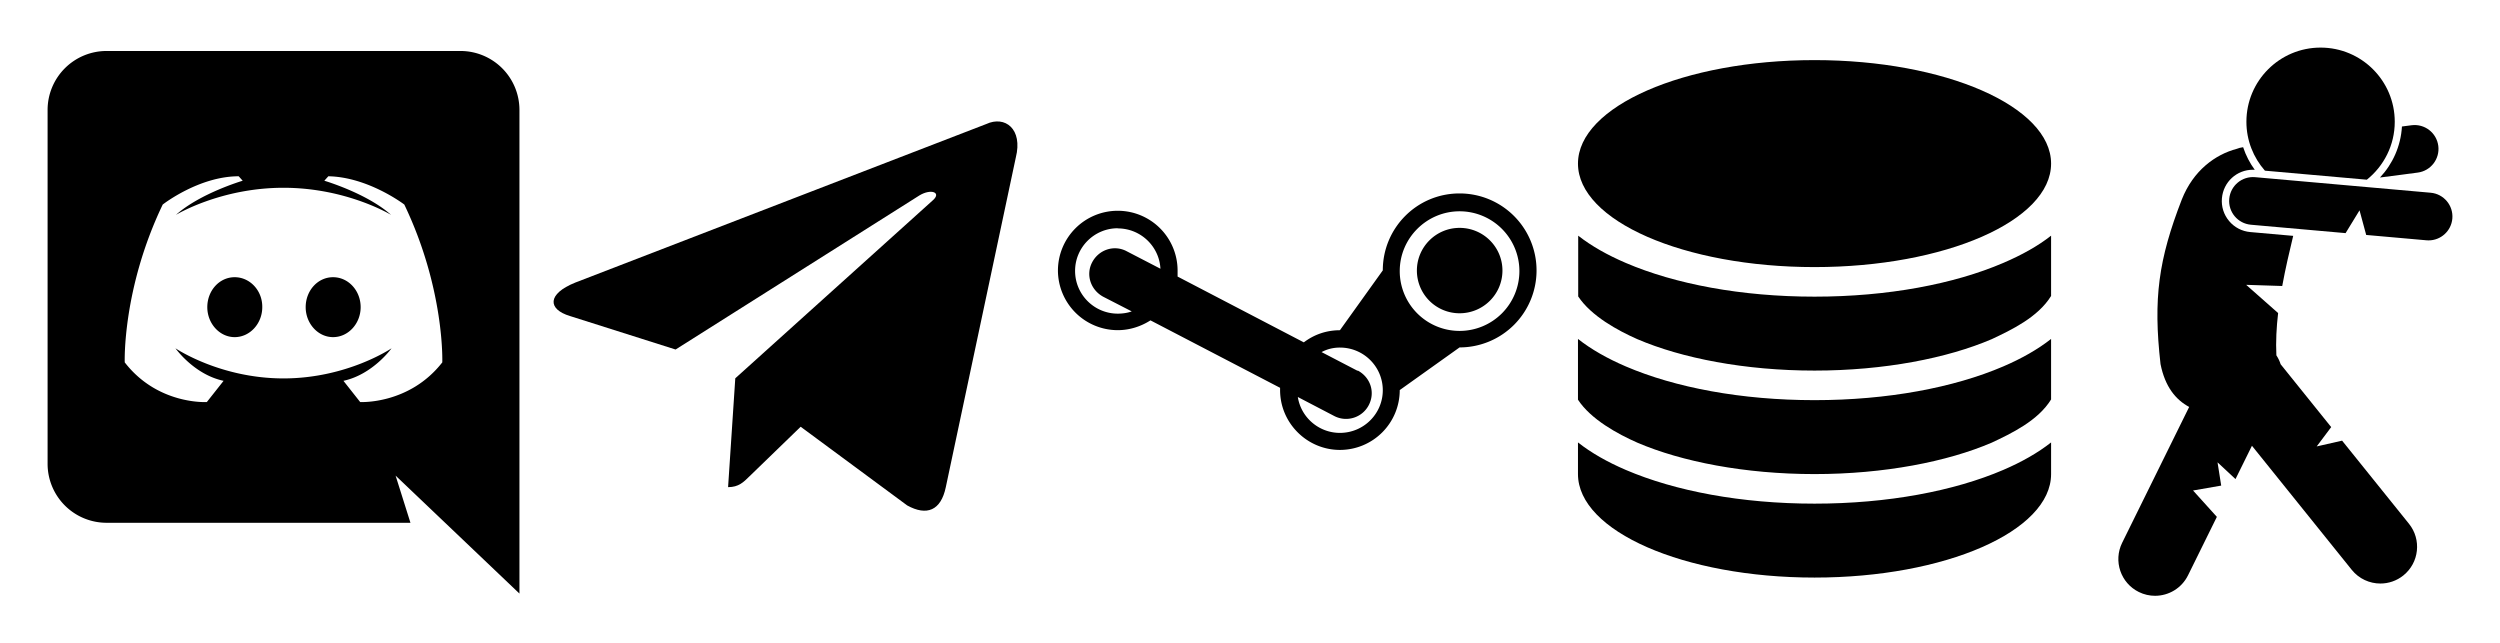 <?xml version="1.0" encoding="UTF-8" standalone="no"?>
<!-- Created with Inkscape (http://www.inkscape.org/) -->

<svg
   xmlns:osb="http://www.openswatchbook.org/uri/2009/osb"
   xmlns:dc="http://purl.org/dc/elements/1.1/"
   xmlns:cc="http://creativecommons.org/ns#"
   xmlns:rdf="http://www.w3.org/1999/02/22-rdf-syntax-ns#"
   xmlns:svg="http://www.w3.org/2000/svg"
   xmlns="http://www.w3.org/2000/svg"
   xmlns:sodipodi="http://sodipodi.sourceforge.net/DTD/sodipodi-0.dtd"
   xmlns:inkscape="http://www.inkscape.org/namespaces/inkscape"
   width="2626.657"
   height="675.955"
   viewBox="0 0 694.97 178.846"
   version="1.1"
   id="svg8"
   inkscape:version="0.92.1 r15371"
   sodipodi:docname="services.svg">
  <defs
     id="defs2">
    <linearGradient
       id="linearGradient4512"
       osb:paint="solid">
      <stop
         style="stop-color:#000000;stop-opacity:1;"
         offset="0"
         id="stop4510" />
    </linearGradient>
  </defs>
  <sodipodi:namedview
     id="base"
     pagecolor="#ffffff"
     bordercolor="#666666"
     borderopacity="1.0"
     inkscape:pageopacity="0.0"
     inkscape:pageshadow="2"
     inkscape:zoom="0.64"
     inkscape:cx="2189.0925"
     inkscape:cy="125.45919"
     inkscape:document-units="mm"
     inkscape:current-layer="layer1"
     showgrid="true"
     units="px"
     inkscape:window-width="1920"
     inkscape:window-height="1017"
     inkscape:window-x="-8"
     inkscape:window-y="-8"
     inkscape:window-maximized="1"
     fit-margin-top="50"
     fit-margin-left="50"
     fit-margin-right="50"
     fit-margin-bottom="50">
    <inkscape:grid
       type="xygrid"
       id="grid10"
       units="cm"
       spacingx="10"
       spacingy="10"
       originx="-355.601"
       originy="-116.318" />
  </sodipodi:namedview>
  <g
     inkscape:label="Layer 1"
     inkscape:groupmode="layer"
     id="layer1"
     transform="translate(-355.6,-1.836)">
    <path
       id="switch.discordbot"
       d="m 500,166.844 -34.433,-32.794 4.132,13.113 h -84.472 a 16.396,16.396 0 0 1 -16.397,-16.385 V 32.394 a 16.396,16.396 0 0 1 16.397,-16.385 h 98.376 a 16.396,16.396 0 0 1 16.397,16.385 v 134.45 M 434.413,54.034 c -17.577,0 -29.907,7.536 -29.907,7.536 6.755,-6.023 18.561,-9.494 18.561,-9.494 l -1.115,-1.239 c -11.083,0 -21.117,7.858 -21.117,7.858 -11.281,23.549 -10.56,43.875 -10.56,43.875 9.181,11.873 22.822,11.031 22.822,11.031 l 4.658,-5.9 c -8.197,-1.735 -13.381,-9.048 -13.381,-9.048 0,0 12.332,8.378 30.038,8.378 17.709,0 30.038,-8.378 30.038,-8.378 0,0 -5.181,7.263 -13.378,9.048 l 4.655,5.9 c 0,0 13.643,0.744 22.825,-11.031 0,0 0.719,-20.326 -10.56,-43.875 0,0 -10.034,-7.659 -21.119,-7.858 l -1.115,1.239 c 0,0 11.804,3.47 18.559,9.494 0,0 -12.33,-7.536 -29.907,-7.536 m -13.576,24.862 c 4.264,0 7.739,3.743 7.674,8.329 0,4.536 -3.411,8.329 -7.674,8.329 -4.197,0 -7.607,-3.793 -7.607,-8.329 0,-4.586 3.346,-8.329 7.607,-8.329 m 27.351,0 c 4.261,0 7.672,3.743 7.672,8.329 0,4.536 -3.411,8.329 -7.672,8.329 -4.199,0 -7.61,-3.793 -7.61,-8.329 0,-4.586 3.346,-8.329 7.61,-8.329 z"
       inkscape:connector-curvature="0"
       style="stroke-width:6.558"
       inkscape:label="switch.discordbot" />
    <path
       id="switch.telegram_bot"
       d="m 557.999,137.257 2.001,-30.256 54.943,-49.508 c 2.433,-2.163 -0.514,-3.272 -3.721,-1.352 L 543.404,98.997 514.072,89.696 c -6.295,-1.893 -6.368,-6.165 1.433,-9.301 L 629.755,36.321 c 5.224,-2.434 10.232,1.352 8.228,9.301 l -19.46,91.635 c -1.352,6.516 -5.294,8.085 -10.732,5.083 l -29.616,-21.874 -14.239,13.79 c -1.649,1.622 -3.004,3.001 -5.938,3.001 z"
       inkscape:connector-curvature="0"
       style="stroke-width:7.154"
       inkscape:label="switch.telegram_bot" />
    <path
       id="switch.asf"
       d="m 761.342,65.183 c 6.598,0 11.92,5.322 11.92,11.859 0,6.558 -5.322,11.88 -11.92,11.88 A 11.863,11.863 0 0 1 749.479,77.042 c 0,-6.537 5.322,-11.859 11.863,-11.859 m -95.016,-4.756 a 16.631,16.631 0 0 1 16.63,16.615 v 1.676 l 35.091,18.291 c 2.828,-2.158 6.265,-3.373 10.034,-3.373 l 11.92,-16.636 c 0,-11.796 9.479,-21.392 21.342,-21.392 a 21.398,21.398 0 0 1 21.398,21.392 21.398,21.398 0 0 1 -21.398,21.413 L 744.712,110.272 a 16.631,16.631 0 0 1 -16.632,16.636 c -9.091,0 -16.63,-7.438 -16.63,-16.636 0,-0.21 0,-0.419 0,-0.629 L 675.417,90.892 c -2.606,1.676 -5.766,2.724 -9.091,2.724 A 16.631,16.631 0 0 1 649.694,77.042 16.631,16.631 0 0 1 666.326,60.427 m 66.688,44.398 c 3.547,1.886 4.934,6.034 3.105,9.596 -1.781,3.478 -6.043,4.861 -9.535,3.101 l -10.202,-5.322 c 0.88,5.657 5.823,9.973 11.698,9.973 6.598,0 11.92,-5.322 11.92,-11.859 0,-6.537 -5.322,-11.859 -11.92,-11.859 -1.823,0 -3.547,0.419 -5.1,1.257 l 10.034,5.217 M 666.326,65.288 c -6.543,0 -11.865,5.322 -11.865,11.859 0,6.558 5.322,11.88 11.865,11.88 1.341,0 2.77,-0.21 3.88,-0.629 l -7.872,-4.044 c -3.549,-1.886 -4.934,-6.097 -3.162,-9.533 1.823,-3.562 6.099,-5.008 9.592,-3.164 l 9.424,4.882 C 677.854,70.275 672.645,65.33 666.326,65.33 m 95.016,-4.756 c -9.091,0 -16.63,7.417 -16.63,16.615 A 16.631,16.631 0 0 0 761.342,93.825 16.631,16.631 0 0 0 777.974,77.189 16.631,16.631 0 0 0 761.342,60.574 Z"
       inkscape:connector-curvature="0"
       style="stroke-width:5.544"
       inkscape:label="switch.asf" />
    <g
       id="switch.mysql"
       transform="matrix(2.055,0,0,2.055,757.268,-1969.385)"
       inkscape:label="switch.mysql">
      <path
         id="path4499"
         overflow="visible"
         display="inline"
         visibility="visible"
         marker="none"
         d="m 50,967.362 c -17.673,0 -32,6.268 -32,14 0,7.732 14.327,14 32,14 17.673,0 32,-6.268 32,-14 0,-7.732 -14.327,-14 -32,-14 z m -31.969,23.75 v 8.219 c 1.749,2.648 5.359,4.616 8,5.781 5.995,2.569 14.535,4.25 23.969,4.25 9.433,0 17.974,-1.681 23.969,-4.25 2.649,-1.244 6.272,-2.974 8.031,-5.844 v -8.156 c -1.791,1.41 -3.982,2.622 -6.469,3.688 -6.672,2.86 -15.635,4.562 -25.531,4.562 -9.897,0 -18.859,-1.703 -25.531,-4.562 -2.477,-1.062 -4.65,-2.284 -6.438,-3.688 z m -0.031,13.969 v 8.219 c 1.74,2.666 5.378,4.642 8.031,5.812 5.995,2.569 14.535,4.25 23.969,4.25 9.433,0 17.974,-1.681 23.969,-4.25 2.649,-1.244 6.272,-2.974 8.031,-5.844 v -8.187 c -1.791,1.41 -3.982,2.653 -6.469,3.719 -6.672,2.86 -15.635,4.562 -25.531,4.562 -9.897,0 -18.859,-1.703 -25.531,-4.562 -2.487,-1.066 -4.678,-2.308 -6.469,-3.719 z m 0,14 v 4.281 c 0,7.732 14.332,14 32,14 17.668,0 32,-6.268 32,-14 v -4.281 c -1.791,1.41 -3.982,2.653 -6.469,3.719 -6.672,2.86 -15.635,4.562 -25.531,4.562 -9.897,0 -18.859,-1.703 -25.531,-4.562 -2.487,-1.066 -4.678,-2.308 -6.469,-3.719 z"
         style="color:#000000;display:inline;overflow:visible;visibility:visible;fill:#000000;stroke:none;enable-background:accumulate"
         inkscape:connector-curvature="0" />
    </g>
    <g
       id="switch.project_zomboid"
       transform="matrix(1.021,0,0,1.021,944.474,15.065)"
       inkscape:label="switch.project_zomboid">
      <path
         id="path4513"
         d="m 81.508,34.035 c 3.561,-0.464 6.068,-3.726 5.605,-7.286 -0.465,-3.559 -3.727,-6.068 -7.287,-5.604 l -2.609,0.34 c -0.309,5.359 -2.528,10.211 -5.984,13.891 z"
         inkscape:connector-curvature="0" />
      <path
         id="path4515"
         d="m 19.284,97.839 -18.25,36.995 c -2.442,4.954 -0.409,10.95 4.545,13.393 1.422,0.702 2.932,1.034 4.416,1.034 3.688,0 7.233,-2.047 8.976,-5.577 l 7.851,-15.914 -6.485,-7.179 7.667,-1.334 -1,-6.333 4.893,4.556 4.475,-9.07 27.173,33.779 c 1.976,2.457 4.875,3.733 7.799,3.733 2.199,0 4.414,-0.722 6.262,-2.208 4.301,-3.462 4.985,-9.757 1.523,-14.061 l -18.21,-22.633 -6.916,1.572 3.947,-5.263 -13.76,-17.105 c -0.274,-0.86 -0.667,-1.679 -1.164,-2.439 -0.182,-3.762 0.022,-7.639 0.473,-11.505 l -8.702,-7.686 9.821,0.317 c 0.879,-4.81 1.977,-9.451 2.986,-13.651 L 35.917,50.225 c -2.261,-0.199 -4.31,-1.27 -5.768,-3.009 -1.457,-1.742 -2.15,-3.946 -1.947,-6.209 0.393,-4.418 4.025,-7.75 8.451,-7.75 0.162,0 0.329,0.013 0.494,0.023 -1.358,-1.855 -2.434,-3.927 -3.167,-6.154 l -0.153,0.02 c -0.549,0.072 -1.069,0.217 -1.561,0.412 -5.89,1.556 -11.869,5.906 -14.992,13.814 -6.335,16.34 -7.811,26.938 -5.79,44.799 1.247,6.234 4.181,9.734 7.8,11.668 z"
         inkscape:connector-curvature="0" />
      <path
         id="path4517"
         d="m 39.907,33.512 27.747,2.458 c 4.63,-3.701 7.604,-9.388 7.604,-15.776 C 75.258,9.041 66.217,0 55.063,0 43.909,0 34.868,9.041 34.868,20.194 c 0,5.109 1.912,9.761 5.039,13.318 z"
         inkscape:connector-curvature="0" />
      <path
         id="path4519"
         d="m 37.24,35.282 c -3.573,-0.318 -6.728,2.325 -7.047,5.901 -0.317,3.576 2.325,6.731 5.901,7.047 l 25.778,2.286 3.796,-6.207 1.813,6.704 16.405,1.455 c 0.195,0.018 0.39,0.026 0.583,0.026 3.33,0 6.166,-2.545 6.467,-5.925 0.314,-3.576 -2.325,-6.732 -5.901,-7.05 z"
         inkscape:connector-curvature="0" />
    </g>
  </g>
</svg>
